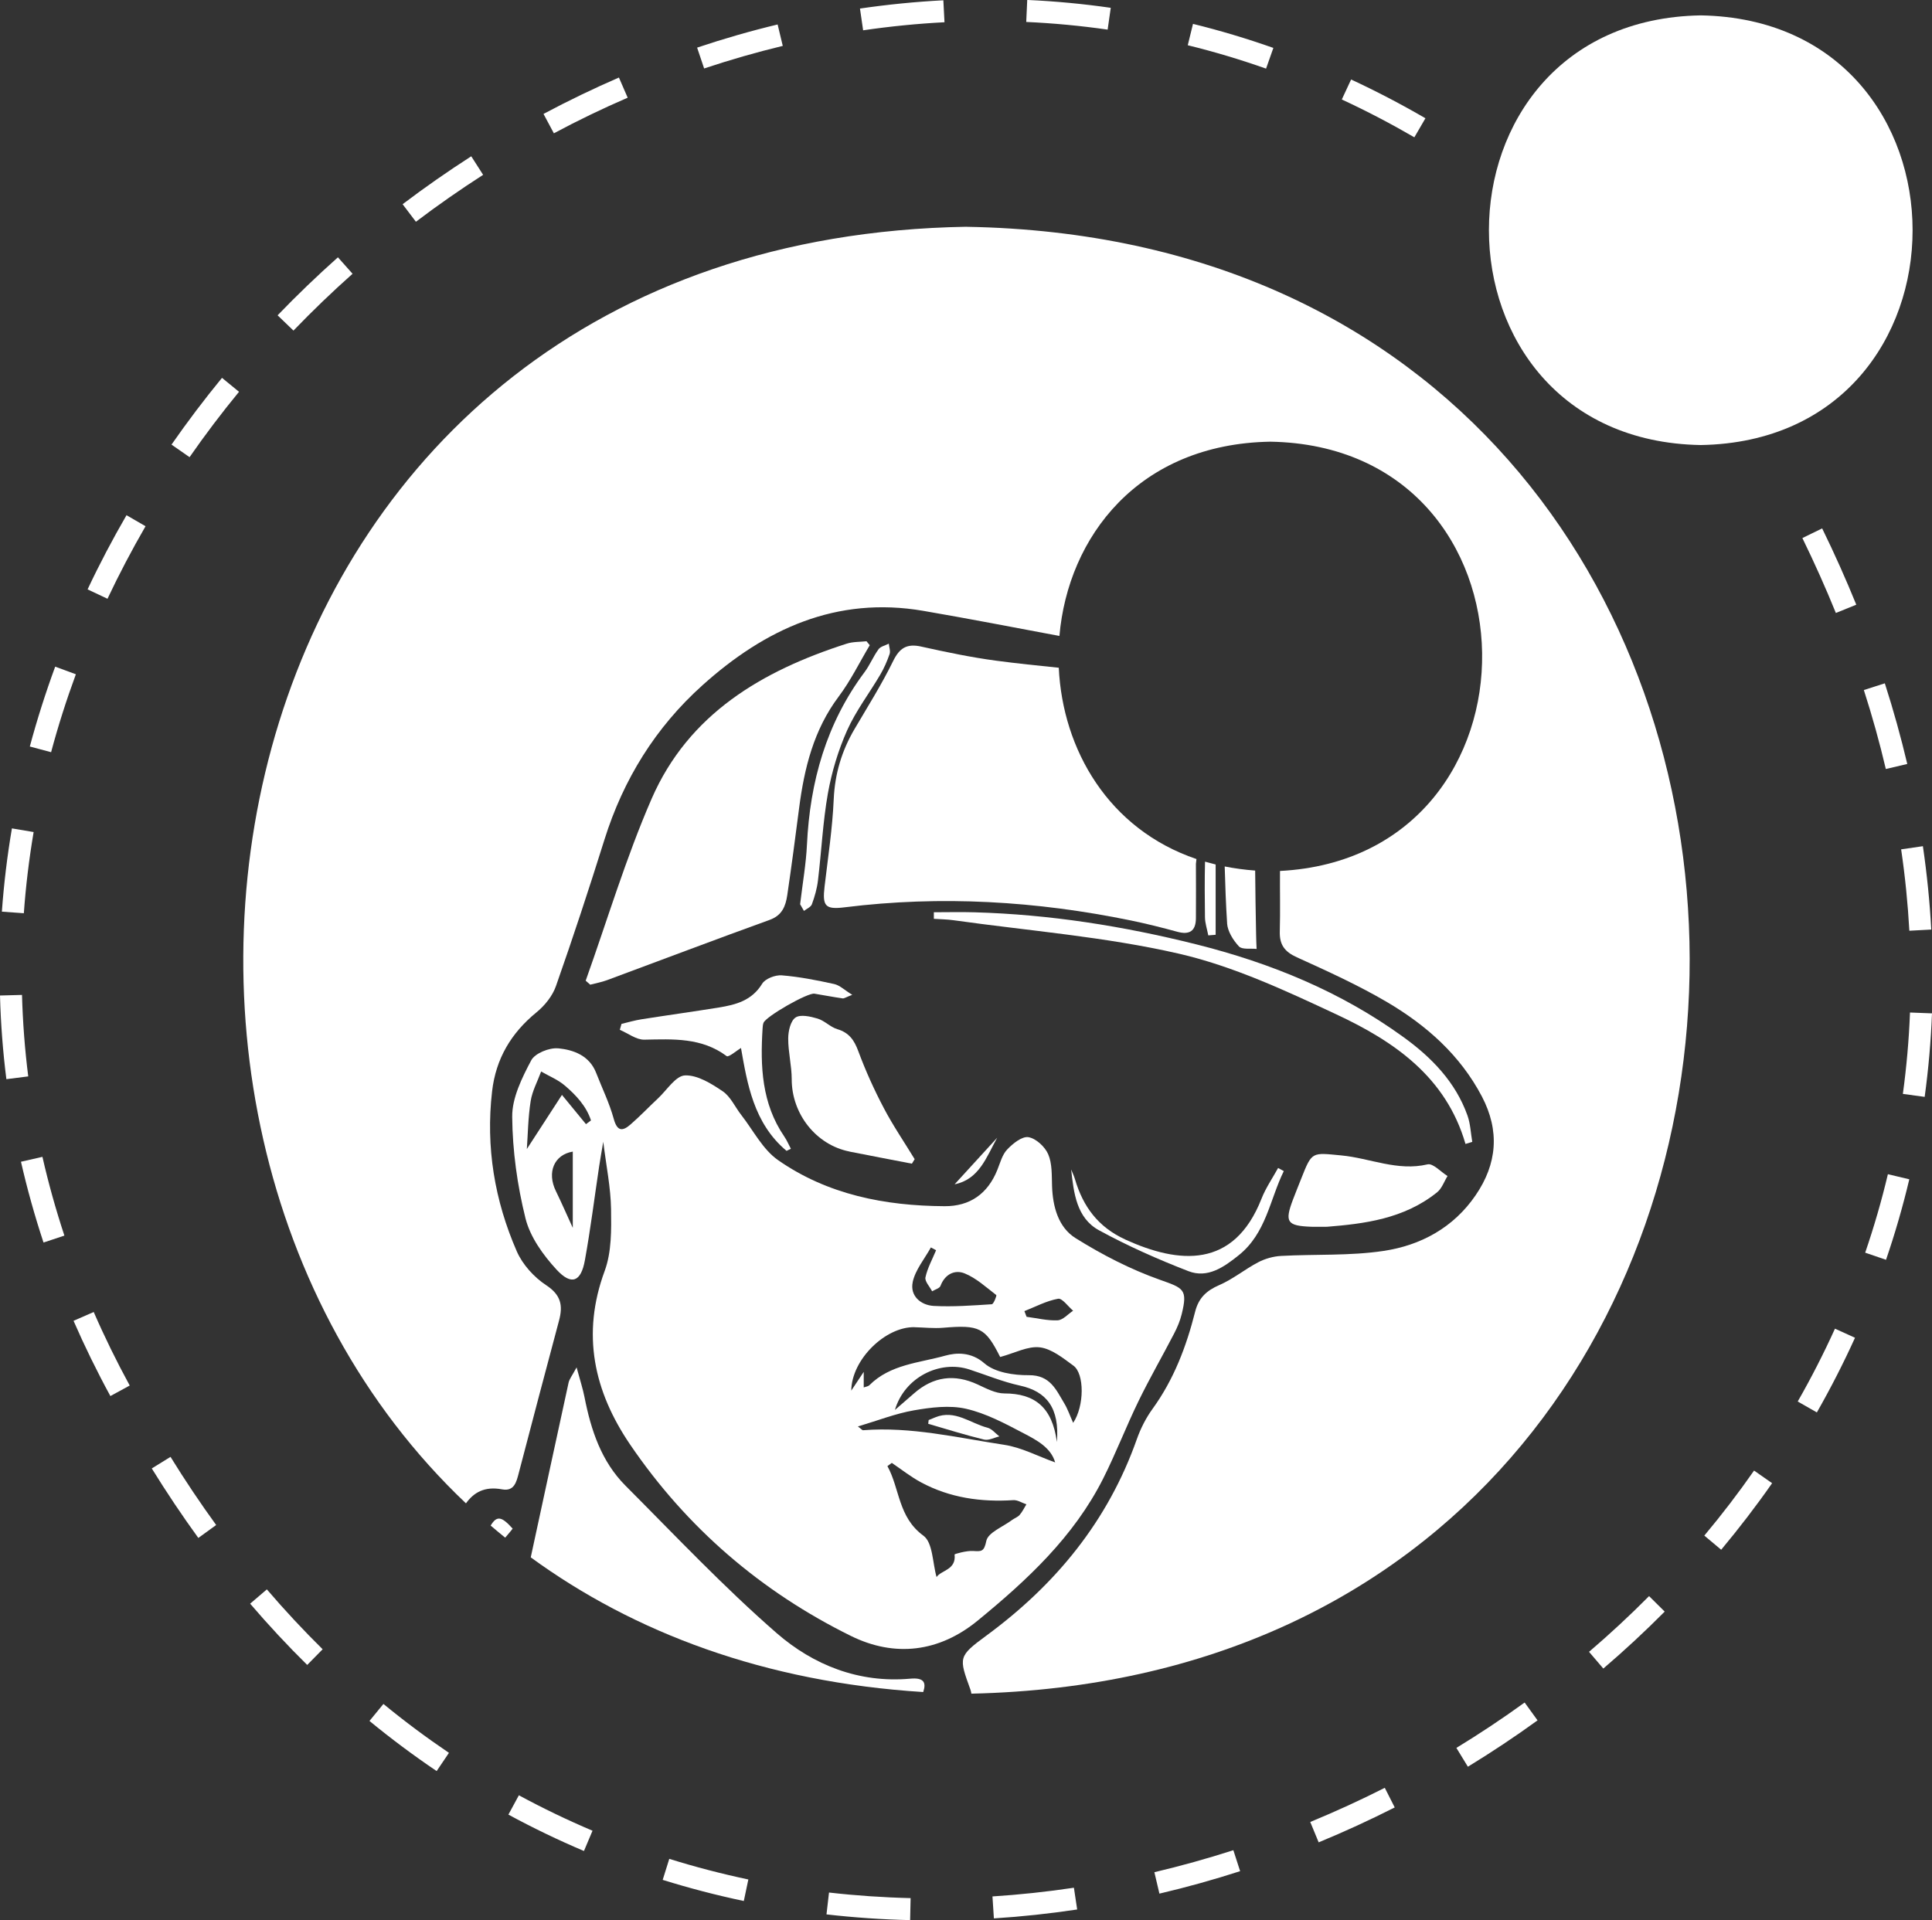 <?xml version="1.0" encoding="UTF-8"?>
<svg id="Layer_2" data-name="Layer 2" xmlns="http://www.w3.org/2000/svg" viewBox="0 0 390.66 388.34">
  <rect x="0" y="0" width="390.66" height="388.34" fill="#333333" stroke="none"/>
  <defs>
    <style>
      .cls-1 {
        fill: #fff;
        stroke-width: 0px;
      }
    </style>
  </defs>
  <g id="_Слой_8" data-name="Слой 8">
    <g>
      <path class="cls-1" d="M184.03,388.34c-5.66-.13-11.35-.52-16.91-1.16l.51-4.42c5.42.62,10.98,1,16.5,1.13l-.1,4.45ZM200.97,387.99l-.29-4.44c5.46-.35,11-.94,16.47-1.76l.66,4.4c-5.59.84-11.26,1.45-16.84,1.8ZM150.4,384.47c-5.52-1.16-11.04-2.6-16.4-4.27l1.33-4.25c5.22,1.63,10.6,3.03,15.99,4.17l-.92,4.36ZM234.44,382.98l-1.02-4.33c5.34-1.26,10.72-2.76,15.97-4.45l1.37,4.24c-5.36,1.73-10.85,3.26-16.31,4.54ZM118.08,374.36c-5.18-2.19-10.32-4.67-15.28-7.36l2.12-3.91c4.83,2.62,9.84,5.03,14.89,7.17l-1.73,4.1ZM266.64,372.61l-1.7-4.12c5.09-2.1,10.16-4.42,15.07-6.91l2.01,3.97c-5.01,2.54-10.19,4.92-15.38,7.06ZM88.3,358.2c-4.64-3.13-9.21-6.54-13.59-10.14l2.82-3.44c4.27,3.51,8.73,6.83,13.25,9.89l-2.49,3.69ZM296.81,357.31l-2.32-3.8c4.71-2.87,9.35-5.96,13.8-9.18l2.61,3.61c-4.54,3.29-9.28,6.44-14.09,9.38ZM324.2,337.46l-2.89-3.38c4.2-3.59,8.28-7.38,12.14-11.27l3.16,3.13c-3.95,3.98-8.12,7.85-12.41,11.52ZM62.12,336.73c-3.97-3.91-7.85-8.08-11.54-12.39l3.38-2.89c3.61,4.22,7.41,8.29,11.28,12.11l-3.12,3.17ZM348.03,313.43l-3.41-2.86c3.55-4.24,6.93-8.66,10.06-13.15l3.65,2.55c-3.2,4.59-6.67,9.11-10.29,13.45ZM40.1,311.04c-3.25-4.48-6.42-9.21-9.41-14.05l3.79-2.34c2.93,4.75,6.04,9.38,9.23,13.78l-3.6,2.61ZM367.38,285.66l-3.87-2.21c2.74-4.79,5.27-9.75,7.53-14.73l4.05,1.84c-2.31,5.1-4.91,10.18-7.71,15.1ZM22.32,282.35c-2.72-4.99-5.22-10.11-7.45-15.22l4.08-1.78c2.17,4.99,4.62,9.99,7.28,14.87l-3.91,2.13ZM381.36,254.79l-4.21-1.44c1.78-5.2,3.33-10.54,4.59-15.87l4.33,1.03c-1.3,5.47-2.88,10.95-4.71,16.29ZM8.8,251.3c-1.78-5.38-3.31-10.87-4.56-16.34l4.34-.99c1.21,5.33,2.71,10.68,4.44,15.93l-4.23,1.4ZM389.18,221.84l-4.41-.6c.74-5.42,1.23-10.96,1.44-16.46l4.45.17c-.22,5.64-.72,11.33-1.48,16.88ZM1.29,218.26c-.71-5.59-1.14-11.29-1.29-16.92l4.45-.12c.15,5.49.57,11.03,1.26,16.48l-4.42.56ZM386.08,188.25c-.3-5.44-.85-10.98-1.66-16.47l4.4-.64c.82,5.62,1.39,11.29,1.69,16.86l-4.44.24ZM4.82,184.7l-4.44-.32c.4-5.6,1.08-11.27,2.03-16.84l4.39.74c-.92,5.44-1.59,10.96-1.98,16.42ZM381.32,155.52c-1.24-5.3-2.74-10.67-4.44-15.96l4.24-1.36c1.74,5.41,3.26,10.9,4.54,16.31l-4.33,1.02ZM10.33,152.13l-4.3-1.15c1.45-5.4,3.18-10.84,5.13-16.15l4.18,1.54c-1.91,5.19-3.6,10.49-5.01,15.77ZM371.22,123.97c-2.04-5.03-4.32-10.13-6.77-15.15l4-1.95c2.5,5.11,4.82,10.31,6.9,15.43l-4.12,1.67ZM21.74,121.1l-4.03-1.9c2.38-5.06,5.03-10.1,7.87-15l3.85,2.23c-2.77,4.79-5.36,9.72-7.69,14.66ZM38.33,92.46l-3.65-2.54c3.2-4.6,6.63-9.14,10.21-13.5l3.44,2.82c-3.51,4.27-6.87,8.71-10,13.22ZM59.34,66.86l-3.21-3.09c3.89-4.04,8-7.99,12.2-11.73l2.96,3.33c-4.12,3.66-8.14,7.53-11.95,11.49ZM84.1,44.85l-2.69-3.55c4.49-3.4,9.16-6.66,13.88-9.69l2.4,3.75c-4.62,2.97-9.2,6.16-13.59,9.49ZM285.99,27.77c-4.79-2.78-9.72-5.36-14.67-7.65l1.88-4.04c5.07,2.35,10.12,4.99,15.03,7.84l-2.24,3.85ZM112,26.97l-2.1-3.93c4.98-2.66,10.12-5.13,15.25-7.36l1.77,4.08c-5.03,2.17-10.05,4.59-14.92,7.2ZM256.01,13.88c-5.19-1.83-10.52-3.43-15.84-4.73l1.06-4.32c5.45,1.34,10.92,2.98,16.25,4.86l-1.48,4.2ZM142.38,13.85l-1.42-4.22c5.37-1.8,10.85-3.38,16.28-4.68l1.04,4.33c-5.31,1.28-10.66,2.82-15.91,4.57ZM174.53,6.13l-.64-4.4c5.6-.82,11.27-1.38,16.86-1.67l.23,4.44c-5.45.28-10.99.83-16.45,1.63ZM223.96,5.99c-5.42-.78-10.96-1.3-16.45-1.55l.2-4.45c5.64.25,11.32.79,16.89,1.59l-.63,4.41Z"/>
      <path class="cls-1" d="M343.9,3.11c57.12.98,57.11,85.94,0,86.9-57.11-.98-57.11-85.93,0-86.9Z"/>
      <g>
        <path class="cls-1" d="M189.13,286.65c-.45.18-.9.36-1.35.55-.03.25-.06.51-.09.76,3.76,1.09,7.49,2.27,11.29,3.19.93.23,2.06-.4,3.1-.64-.8-.61-1.51-1.53-2.41-1.76-3.47-.89-6.58-3.72-10.55-2.1Z"/>
        <path class="cls-1" d="M201.63,230.11c-2.87,3.14-5.74,6.27-8.6,9.41,4.96-.99,6.44-5.51,8.6-9.41Z"/>
        <path class="cls-1" d="M171.21,130.18c-17.1,5.48-31.96,14.2-39.44,31.35-5.2,11.94-8.95,24.52-13.34,36.81.31.27.61.54.92.81,1.14-.3,2.31-.51,3.41-.92,10.96-4.06,21.89-8.22,32.88-12.19,2.53-.91,3.22-2.8,3.55-5,.86-5.85,1.64-11.71,2.39-17.57,1.05-8.11,2.95-15.86,8.02-22.61,2.41-3.21,4.2-6.9,6.27-10.37-.22-.27-.44-.54-.66-.8-1.34.15-2.74.08-4,.49Z"/>
        <path class="cls-1" d="M244.32,189.18l1.49-.12v-14.22c-.73-.18-1.44-.37-2.15-.57-.09,3.75-.06,7.5-.01,11.25.02,1.22.44,2.44.67,3.66Z"/>
        <path class="cls-1" d="M154.39,206.86c.46-1.28,8.92-6.12,10.3-5.89,1.9.31,3.79.68,5.69.95.32.05.68-.24,1.95-.72-1.58-.97-2.53-1.93-3.65-2.18-3.5-.77-7.04-1.47-10.61-1.76-1.31-.1-3.33.67-3.96,1.7-2.08,3.41-5.32,4.25-8.78,4.81-5.2.84-10.42,1.56-15.62,2.38-1.36.21-2.7.61-4.04.93-.11.4-.22.8-.34,1.2,1.66.7,3.33,2.03,4.97,1.99,5.83-.11,11.56-.46,16.64,3.33.39.29,2.11-1.19,2.89-1.65,1.25,7.06,2.51,15.2,9.21,20.81l.88-.42c-.44-.83-.81-1.72-1.34-2.49-4.56-6.67-4.87-14.19-4.38-21.87.02-.38.06-.78.19-1.14Z"/>
        <path class="cls-1" d="M227.55,250.69c-5.51-2.51-8.56-6.67-10.19-12.22-.2-.67-.51-1.3-.77-1.95.53,4.76,1.08,9.81,5.63,12.3,5.81,3.17,11.91,5.88,18.09,8.27,3.87,1.5,7.16-.81,10.15-3.21,5.58-4.45,6.29-11.26,9.13-17.03l-1.15-.63c-1.13,2.06-2.5,4.03-3.35,6.2-5.61,14.27-16.74,13.19-27.54,8.28Z"/>
        <path class="cls-1" d="M177.64,131.32c-1.06,1.44-1.74,3.17-2.81,4.6-7.74,10.36-11.05,22.16-11.66,34.91-.18,3.84-.86,7.66-1.38,12.05.08.15.43.75.77,1.35.56-.44,1.41-.78,1.61-1.35.57-1.56,1.04-3.19,1.23-4.84.71-5.87.98-11.8,2.01-17.61.78-4.34,2.09-8.69,3.88-12.71,1.77-3.96,4.48-7.49,6.69-11.25.78-1.32,1.4-2.75,1.9-4.19.21-.61-.09-1.4-.16-2.1-.71.37-1.67.56-2.09,1.14Z"/>
        <path class="cls-1" d="M171.79,232.91c4.2.83,8.4,1.63,12.6,2.44.19-.3.37-.6.56-.91-2.1-3.45-4.39-6.8-6.26-10.37-1.95-3.71-3.69-7.56-5.14-11.48-.83-2.24-1.86-3.73-4.23-4.44-1.42-.42-2.57-1.71-3.99-2.14-1.44-.43-3.48-.9-4.48-.21-1.01.69-1.47,2.77-1.47,4.24-.01,2.75.71,5.51.71,8.26,0,6.98,4.91,13.26,11.7,14.6Z"/>
        <path class="cls-1" d="M99.21,308.54c.97.83,1.95,1.64,2.94,2.45.48-.6,1.06-1.2,1.51-1.83-2.17-2.42-3.18-2.74-4.45-.61Z"/>
        <path class="cls-1" d="M248.12,186.73c.11,1.63,1.23,3.43,2.4,4.68.64.68,2.34.37,3.57.51-.04-.98-.09-1.95-.1-2.93-.07-4.31-.17-8.61-.19-12.92-2.14-.16-4.19-.44-6.16-.83.11,3.83.24,7.67.49,11.49Z"/>
        <path class="cls-1" d="M112.87,212.03c-1.79-.18-4.7.99-5.46,2.43-1.87,3.54-3.88,7.59-3.84,11.41.06,6.87,1.03,13.87,2.69,20.55.94,3.76,3.56,7.41,6.26,10.34,3.03,3.29,4.96,2.51,5.75-1.89,1.14-6.29,1.93-12.64,2.88-18.97.22-1.47.49-2.93.83-4.98.62,4.99,1.51,9.29,1.58,13.61.06,4.18.12,8.69-1.29,12.51-4.73,12.8-2.18,24.34,5.14,35.11,11.44,16.82,26.47,29.75,44.66,38.72,8.84,4.35,17.8,3.31,25.63-3.11,9.98-8.18,19.41-16.93,25.34-28.67,2.6-5.15,4.66-10.56,7.19-15.75,2.25-4.62,4.82-9.07,7.18-13.63.65-1.25,1.21-2.58,1.54-3.94,1.24-5.02.36-5.25-4.36-6.92-5.97-2.11-11.74-5.08-17.12-8.45-3.46-2.17-4.6-6.32-4.74-10.53-.07-2.17.04-4.53-.78-6.43-.65-1.51-2.47-3.2-4-3.45-1.29-.21-3.15,1.29-4.28,2.48-1.01,1.05-1.42,2.7-2,4.13-1.94,4.83-5.54,7.39-10.69,7.35-12.04-.07-23.62-2.33-33.64-9.31-3.11-2.16-5.03-6.04-7.46-9.15-1.25-1.6-2.15-3.7-3.74-4.78-2.29-1.55-5.1-3.31-7.63-3.21-1.87.07-3.64,2.94-5.42,4.61-1.87,1.75-3.64,3.61-5.57,5.29-1.62,1.42-2.71,1.48-3.42-1.12-.87-3.18-2.35-6.19-3.55-9.28-1.35-3.5-4.55-4.67-7.67-4.98ZM206.18,306.39c-.41.46-1.08.68-1.59,1.06-1.82,1.36-4.8,2.51-5.15,4.19-.46,2.24-1,2.14-2.71,2.04-1.27-.08-3.72.6-3.71.71.37,3.14-2.74,3.18-3.64,4.57-.82-2.84-.74-6.97-2.66-8.37-5.13-3.74-4.75-9.48-7.28-14.07l.89-.65c1.97,1.33,3.85,2.83,5.94,3.95,5.82,3.12,12.1,4,18.64,3.58.85-.05,1.75.55,2.63.85-.45.72-.81,1.51-1.36,2.13ZM203.06,292.21c-9.45-1.43-18.84-3.71-28.53-2.95-.19.02-.4-.28-1.06-.76,4.01-1.19,7.6-2.61,11.32-3.26,3.45-.6,7.21-1.08,10.54-.32,4.05.92,7.9,2.99,11.64,4.95,2.66,1.39,5.53,2.9,6.39,5.9-3.53-1.26-6.82-3.04-10.31-3.56ZM213.71,291.64c-.94-7.05-4.49-9.81-10.61-9.82-1.81,0-3.68-1.01-5.41-1.81-4.71-2.18-8.96-1.62-12.86,1.79-1.29,1.12-2.58,2.24-3.87,3.36,1.92-6.58,9.05-10.15,15.05-8.19,3.4,1.11,6.74,2.5,10.22,3.26,5.41,1.18,8.05,4.54,7.48,11.42ZM213.95,262.67c.84-.15,2.01,1.56,3.04,2.42-1.04.68-2.05,1.88-3.12,1.94-2.08.1-4.19-.44-6.29-.71-.15-.38-.29-.77-.44-1.15,2.26-.89,4.47-2.08,6.81-2.5ZM184.55,259.29c.54-2.48,2.4-4.68,3.68-7l1.05.57c-.75,1.82-1.74,3.59-2.15,5.48-.17.8.86,1.87,1.35,2.82.58-.36,1.5-.59,1.69-1.09.9-2.39,2.9-3.33,4.88-2.53,2.35.95,4.34,2.8,6.4,4.38.13.1-.54,1.83-.9,1.86-3.91.25-7.84.55-11.74.34-2.69-.15-4.85-2.09-4.25-4.83ZM184.93,268.43c1.92.04,3.86.27,5.76.11,7.37-.63,8.56-.03,11.55,5.91,2.95-.79,5.6-2.25,8.03-1.95,2.38.29,4.69,2.18,6.78,3.7,2.25,1.64,2.23,8.16-.05,11.57-.66-1.47-1.1-2.79-1.8-3.95-1.66-2.75-2.85-5.73-7.17-5.69-3.05.03-6.86-.55-8.98-2.4-2.71-2.37-5.74-2.16-7.92-1.55-5.25,1.47-11.13,1.75-15.35,5.99-.23.23-.65.26-1.13.44v-3.15c-.94,1.42-1.6,2.41-2.52,3.79.08-6.36,6.97-12.96,12.79-12.83ZM115.82,248.33c-1.25-2.72-2.28-5.11-3.42-7.44-1.86-3.81-.33-7.36,3.42-7.98v15.42ZM118.49,227.36c-1.51-1.84-3.03-3.68-4.86-5.92-2.66,4.11-4.9,7.55-7.1,10.95.21-2.88.24-6.31.77-9.68.32-2.06,1.39-4,2.12-6,1.61.93,3.4,1.65,4.79,2.84,2.29,1.95,4.36,4.19,5.29,7.05-.33.25-.67.5-1,.75Z"/>
        <path class="cls-1" d="M186.68,342.21c.67-2,.08-2.95-2.65-2.7-10.32.92-19.55-2.74-26.98-9.21-10.71-9.33-20.51-19.73-30.56-29.81-4.9-4.91-6.99-11.26-8.3-17.92-.33-1.7-.88-3.36-1.6-6.02-.89,1.66-1.45,2.33-1.62,3.09-2.58,11.77-5.09,23.55-7.65,35.33,20.85,15.21,47.29,25.23,79.35,27.24Z"/>
        <path class="cls-1" d="M195.43,45.86C43.83,48.45,10.11,224.33,94.22,304.05c1.55-2.15,3.7-3.51,7.32-2.83,2.44.45,2.89-1.5,3.36-3.31,2.69-10.28,5.39-20.56,8.14-30.83.82-3.05.4-5.18-2.6-7.15-2.45-1.61-4.77-4.17-5.94-6.84-4.49-10.28-6.3-21.1-5-32.35.76-6.61,3.84-11.8,8.98-16,1.67-1.36,3.24-3.31,3.94-5.32,3.45-9.81,6.7-19.7,9.81-29.63,3.82-12.18,10.33-22.67,19.78-31.17,12.67-11.41,27.13-18.09,44.67-15.08,9.2,1.58,18.37,3.36,27.54,5.08,1.73-20.01,15.94-38.84,42.65-39.29,56.45.96,57.09,83.97,1.95,86.82-.03,4.07.07,8.14-.04,12.21-.08,2.69.95,4.12,3.45,5.25,6.19,2.81,12.42,5.64,18.27,9.08,7.93,4.68,14.74,10.69,19.14,19.06,3.65,6.97,3.1,13.62-1.27,20-4.48,6.55-11.1,10.13-18.63,11.25-6.8,1.02-13.81.63-20.72,1.01-1.56.09-3.21.55-4.6,1.28-2.7,1.41-5.11,3.42-7.89,4.62-2.59,1.13-4.16,2.59-4.87,5.39-1.77,7.01-4.3,13.7-8.61,19.64-1.34,1.85-2.42,3.99-3.18,6.14-5.84,16.55-16.4,29.41-30.42,39.72-5.73,4.21-5.58,4.41-3.23,10.91.1.27.15.55.2.83,194-4.3,193.64-293.37-1-296.67Z"/>
        <path class="cls-1" d="M297.7,230.94c-.31-1.78-.37-3.65-.97-5.33-2.42-6.8-7.29-11.77-12.96-15.87-12.63-9.16-26.74-14.95-41.89-18.75-14.78-3.7-29.65-6.05-44.85-6.48-2.73-.08-5.47-.01-8.2-.01,0,.44,0,.89,0,1.33,1.32.09,2.64.1,3.95.28,15.22,2.14,30.67,3.34,45.6,6.77,10.99,2.53,21.54,7.46,31.85,12.28,11.66,5.45,22.17,12.63,26.1,26.2.46-.14.92-.28,1.37-.42Z"/>
        <path class="cls-1" d="M271.22,233.68c-5.95-.56-5.92-.85-8.08,4.63-.56,1.43-1.15,2.85-1.69,4.29-1.73,4.57-1.22,5.33,3.72,5.51.77.03,1.54,0,3.19,0,7.36-.6,15.51-1.54,22.25-6.99.95-.77,1.4-2.16,2.09-3.27-1.36-.84-2.94-2.62-4.04-2.36-6.09,1.44-11.64-1.26-17.44-1.81Z"/>
        <path class="cls-1" d="M186.29,130.77c-2.9-.64-4.38.24-5.7,2.94-2.31,4.72-5.13,9.19-7.8,13.74-2.59,4.41-3.98,9.05-4.21,14.24-.26,5.89-1.16,11.76-1.85,17.63-.46,3.93.12,4.68,4.08,4.18,19.46-2.42,38.74-1.27,57.89,2.67,3.14.65,6.26,1.43,9.36,2.28,2.5.68,3.74-.18,3.76-2.73.04-3.85,0-7.71,0-11.01.04-.33.07-.64.11-.97-17.78-6.03-27.06-22.13-27.84-38.69-4.24-.43-8.47-.87-12.69-1.43-5.08-.68-10.12-1.74-15.13-2.85Z"/>
      </g>
    </g>
  </g>
</svg>